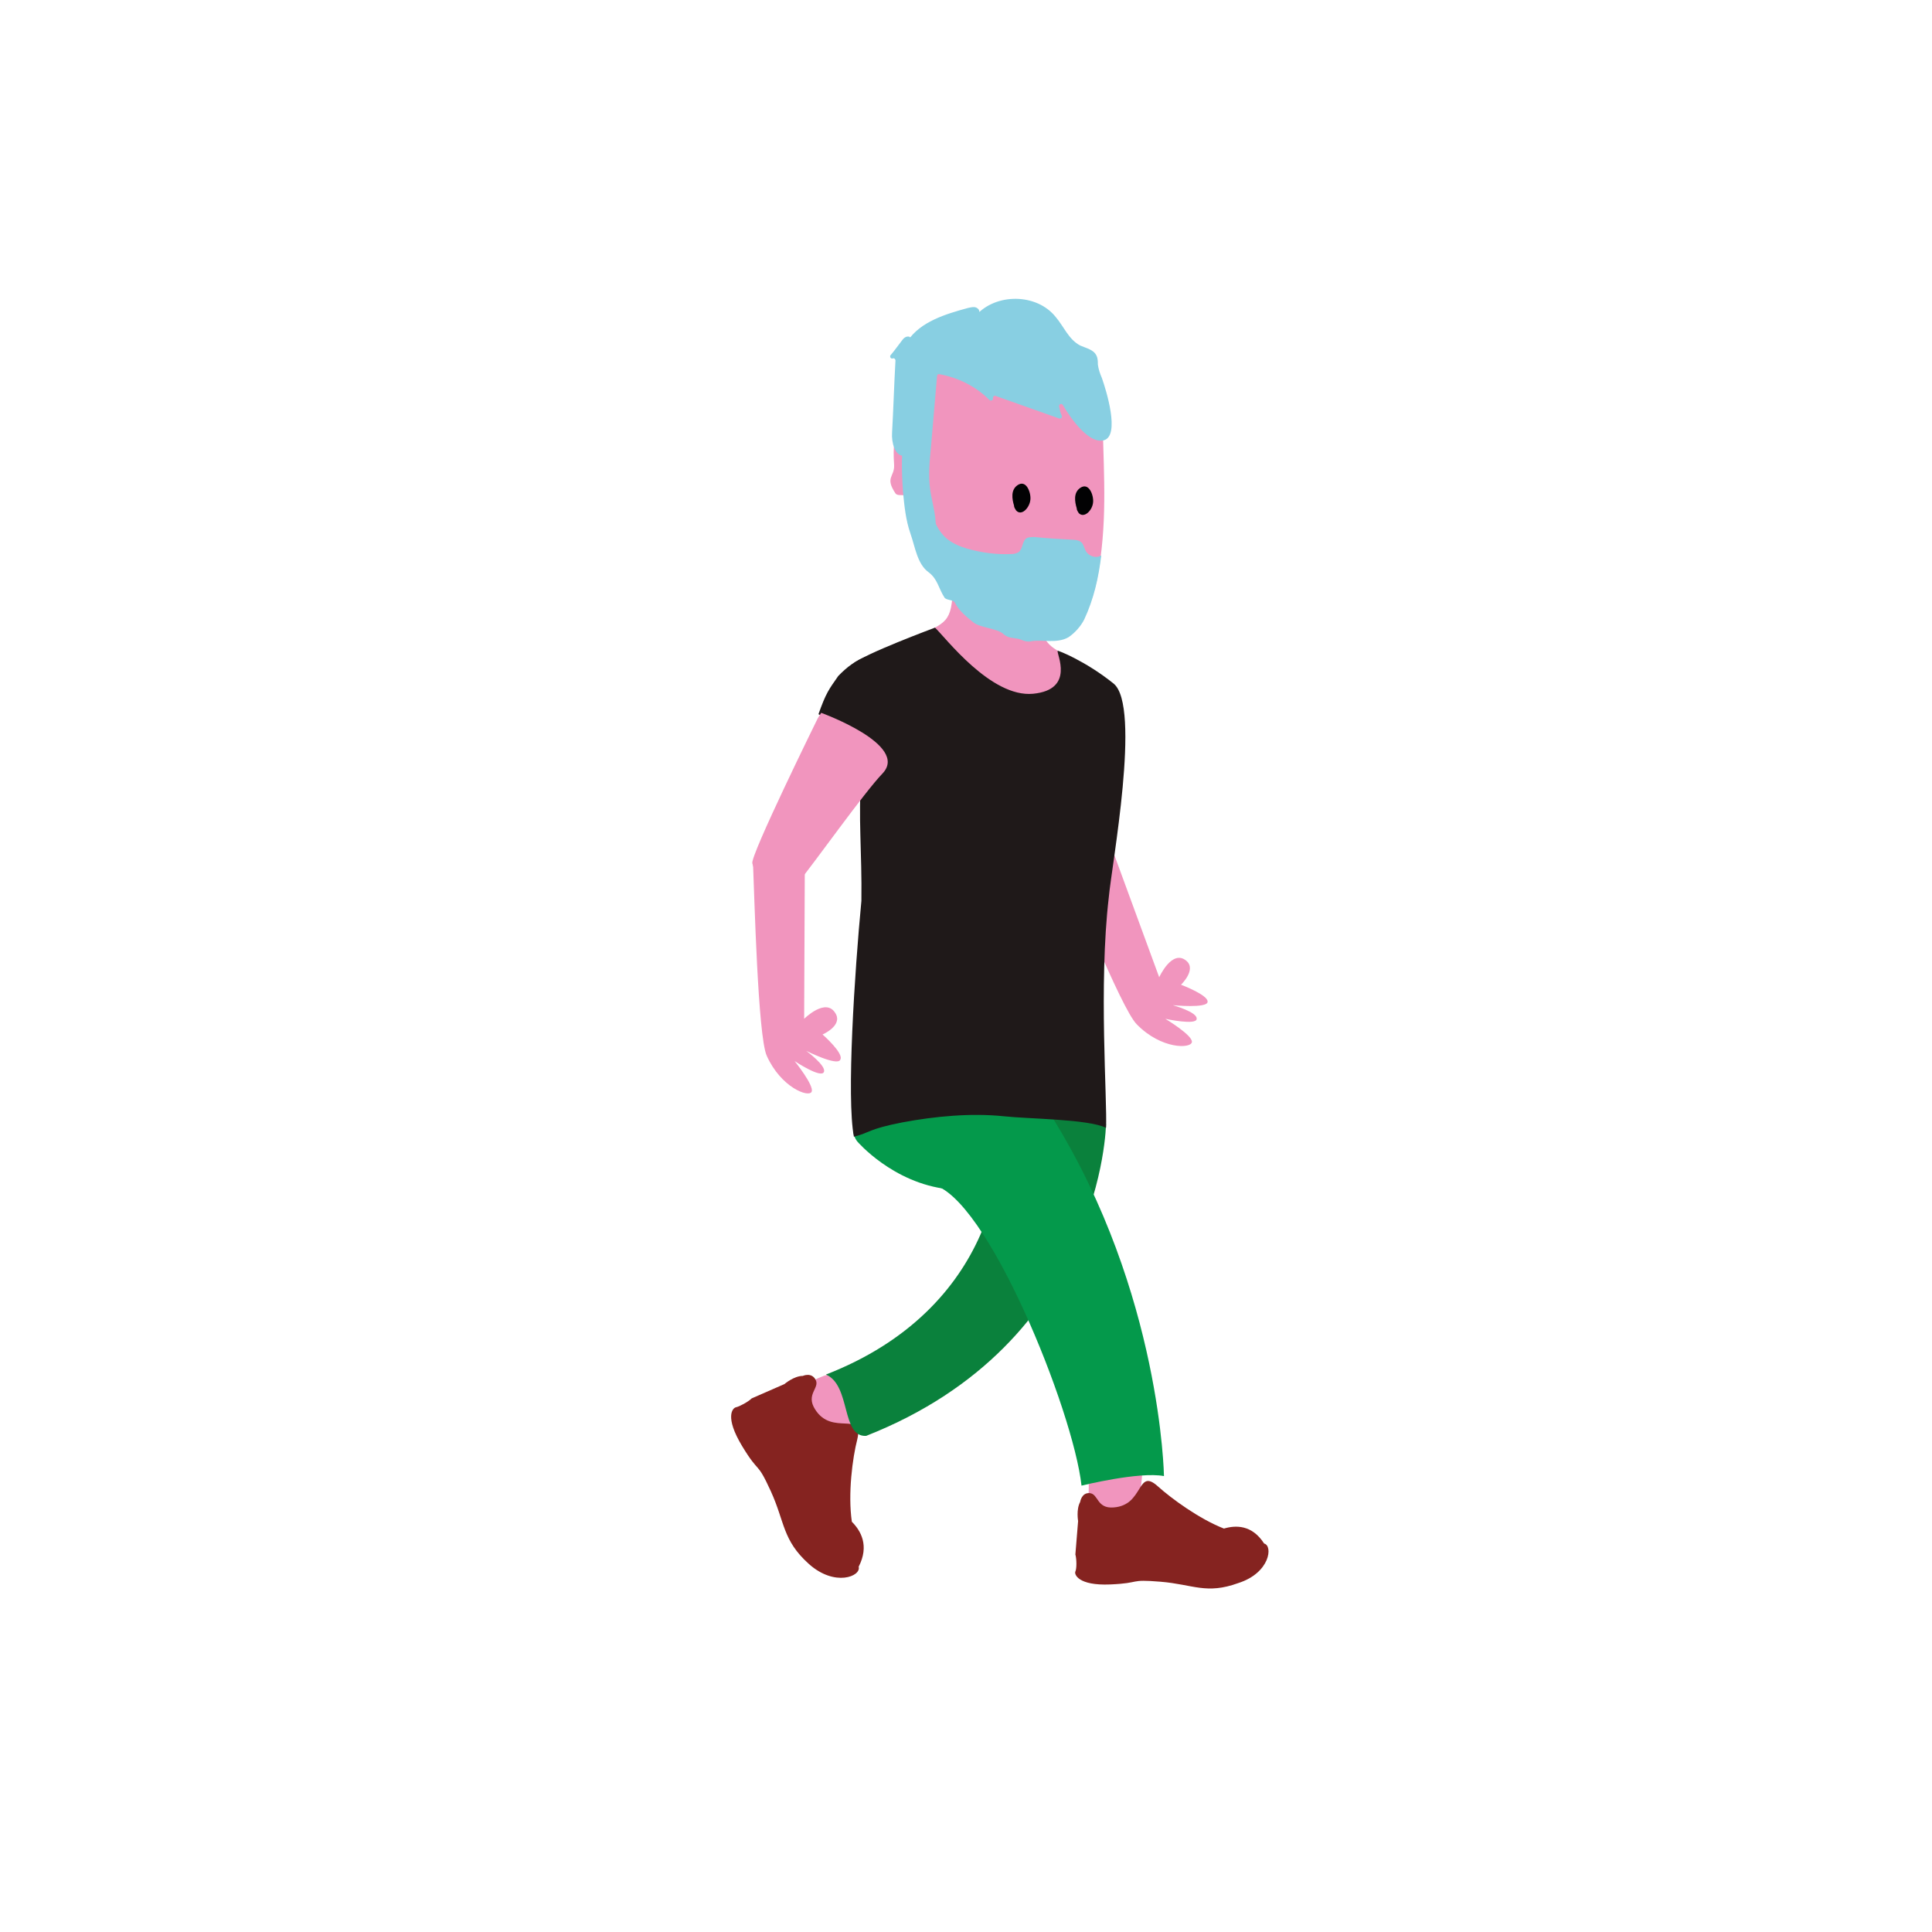 <?xml version="1.0" encoding="utf-8"?>
<!-- Generator: Adobe Illustrator 22.1.0, SVG Export Plug-In . SVG Version: 6.00 Build 0)  -->
<svg version="1.1" id="Capa_1" xmlns="http://www.w3.org/2000/svg" xmlns:xlink="http://www.w3.org/1999/xlink" x="0px" y="0px"
	 viewBox="0 0 283.5 283.5" style="enable-background:new 0 0 283.5 283.5;" xml:space="preserve">
<style type="text/css">
	.st0{fill:#F195BE;}
	.st1{fill:#852320;}
	.st2{fill:#0A813C;}
	.st3{fill:#1F1919;}
	.st4{fill:#04994B;}
	.st5{fill:#88CFE2;}
	.st6{fill:#020203;}
</style>
<g>
	<path class="st0" d="M128.7,208.9c-0.1-1.7-1-2.9-2.4-4.8c-0.6-0.8-1.3-1.7-2.5-2.4c-0.3-0.2-0.5-0.3-0.9-0.4
		c-1.5,0.3-4.2,1.3-5.3,2.5c-2.3,2.3,5.1,7,6.6,7.1c1.3,0.1-0.4-0.8,1.3-1.2C125.2,209.5,127.6,209,128.7,208.9z"/>
	<path class="st1" d="M126,229.9c1.6-3.1,0.3-5.3-1-6.6c-0.6-4.1,0.1-9.4,0.8-12.1c1-4.3-3.7-0.4-6.2-4.4c-1.4-2.2,0.7-3.1,0.1-4.3
		s-1.9-0.6-1.9-0.6c-1.3,0-2.7,1.2-2.7,1.2l-4.8,2.1c-0.5,0.5-1.8,1.2-2.3,1.3s-1.7,1.4,0.9,5.7s2.1,2,4.2,6.6s1.7,7.2,5.6,10.7
		C122.5,232.9,126.4,231.3,126,229.9z M110.3,206.1c-0.1,0.2-0.1,0.4-0.2,0.6C110.2,206.5,110.2,206.3,110.3,206.1z"/>
</g>
<path class="st2" d="M121.2,201.7c3.7,1.6,2.2,9.2,5.9,9c34.8-13.7,35.2-45.8,35.2-45.8l-16.3-3.6
	C148.6,170.2,145.9,192.1,121.2,201.7z"/>
<path class="st0" d="M167.3,209.3c-1,0.6,0,1.4-0.8,1.6c-2.4,0.9-4.3,1.3-6.7,1.4v0.1c-0.1,0.1-0.2,0.2-0.3,0.2
	c0.7,6.3-0.2,12.1-0.2,12.1s3.6-1.8,8-5.7C167.3,219.1,168.2,213.6,167.3,209.3z"/>
<path class="st1" d="M185.5,226.5c-1.8-2.8-4.2-2.7-5.9-2.2c-3.6-1.4-7.7-4.4-9.7-6.2c-3.1-2.8-2,2.8-6.5,3.1
	c-2.5,0.2-2.2-2-3.5-2.1c-1.2-0.1-1.4,1.3-1.4,1.3c-0.6,1.1-0.3,2.8-0.3,2.8l-0.4,4.9c0.2,0.7,0.2,2.1,0,2.5s0.4,2.1,5.1,1.9
	c4.7-0.2,2.6-0.8,7.4-0.4c4.8,0.4,6.7,1.9,11.4,0.2C186.4,230.8,186.8,226.8,185.5,226.5z M158.6,228.6c0.1,0.1,0.3,0.3,0.4,0.4
	C158.8,228.8,158.7,228.7,158.6,228.6z"/>
<path class="st0" d="M173.3,144.5c0,0,2.3-2.2,0.8-3.5c-2.1-1.8-4,2.4-4,2.4l-8-21.8c-1.8-1.7-6,0.5-7,3v0.1
	c1.8,4.2,9.4,23.3,11.7,25.6c3.6,3.7,8,3.6,8.1,2.6s-3.9-3.4-3.9-3.4s4.6,1,4.6,0c0.1-1-3.5-2-3.5-2s5.1,0.5,5.1-0.5
	C177.3,146,173.3,144.5,173.3,144.5z"/>
<path class="st3" d="M132.5,96.9c-3.9-2-7-0.3-9.5,2.3c-1.4,2-1.8,2.5-2.9,5.6c0,0,9.5,4.6,9.8,8.8c0.2,2.3,4.2-2.6,6.7-8.7
	C136.8,101.7,135.4,98.3,132.5,96.9z"/>
<path class="st4" d="M152.8,164.5c1.9-0.4,3.8-0.7,5.7-0.9c-5.7-1.8-18.7-5.3-26.3-3c-9.9,2.9-6.4,6.9-6.4,6.9s5.2,6.1,13.3,7
	C139.6,167.9,147.3,165.6,152.8,164.5z"/>
<path class="st4" d="M144,163.1c-5.3,1.9-4.7,5.2-7.3,10.7c8,1.4,20.8,33.2,22,44.2c0,0,8.5-2.1,12.1-1.4c0,0-0.4-26.8-16.3-52.5
	C153.2,164.5,145.1,162.7,144,163.1z"/>
<path class="st0" d="M153.9,86.6c0.5-3.2,2.4-6.2,2.4-9.3c-1.4,0.6-2.6,1.9-3.7,2.8c-1.7,1.4-3.4,2.7-5.2,4.1
	c-1.7,1.4-0.4-3.2-2.2-2c-1.1,0.7-4-1.9-5.2-1.3c-0.3,8.5,0.1,9.7-3,11.3c-0.9,2.8-4.4,7.4-5.6,10.1c5.1,3,25.3,7.3,25.9-5.9
	C150.9,94.2,153.2,91,153.9,86.6z"/>
<path class="st0" d="M131.2,68.2c-0.4-5.9,1.2-3.3,1.5-6.6c0.2-2.5,0.7-7.7,2.9-9c2.2-1.2,4.7-1.7,7.3-1.8c4.2-0.2,8.5,0.4,12.5,2
	c2.3,0.9,4.7,2.4,5.7,4.7c0.7,1.5,0.7,3.1,0.7,4.7c0.2,8,0.7,14.8-0.8,22.7c-0.4,1.9-1.3,5.2-2.7,6.6c-1.9,1.9-4.9,2-7.6,2
	c-1.5-0.8-2.8-2.1-4.1-3.2c-1.8-1.5-3.4-3.2-5-4.8c-1.6-1.6-3.2-3.1-4.8-4.7c-0.7-0.8-1.6-1.6-2.5-2.1c0-0.3,0.1-0.5,0.2-0.8
	c-1-0.1-1.4-1.3-1.4-2.2c0-1,0.3-2-0.2-2.8c-0.3-0.5-1.1,0-1.5-0.5C129.8,70,131.3,70,131.2,68.2z"/>
<path class="st5" d="M155.4,59.6c0.1,0.5,0.2,1,0.4,1.4c0.1,0.2-0.1,0.5-0.4,0.4c-3.1-1.1-6.2-2.2-9.3-3.3c-0.2-0.1-0.4,0.1-0.4,0.3
	l0,0c0.1,0.3-0.3,0.5-0.5,0.3c-2-2-4.6-3.3-7.4-3.8c-0.2,0-0.3,0.1-0.3,0.3c-0.3,3.5-0.6,7-0.9,10.5c-0.2,2.1-0.4,4.1-0.1,6.2
	c0.3,2.1,1.1,4.3,0.7,6.4c0,0.1-0.1,0.2-0.2,0.2c-1.5,0.5-2.7-1.4-3.1-3c-0.6-2.7-1-5.5-1-8.3c0-0.2-0.1-0.3-0.3-0.3
	c-1.3,0-1.8-2-1.7-3.4c0.2-3.5,0.3-7.1,0.5-10.6c0-0.2-0.2-0.4-0.4-0.3l0,0c-0.3,0.1-0.5-0.3-0.3-0.5c0.6-0.7,1-1.3,1.7-2.2
	c0.2-0.3,0.6-0.6,1-0.5s0.1,0.9-0.2,0.6c1.9-2.8,5.5-3.9,8.8-4.8c0.5-0.1,1.1-0.3,1.5,0.1c0.4,0.3,0.2,1.2-0.3,1
	c2.9-3.3,8.9-3.3,11.7,0.2c1.2,1.4,1.9,3.3,3.6,4.2c0.9,0.4,2,0.6,2.4,1.5c0.2,0.4,0.2,0.9,0.2,1.3c0.1,0.7,0.3,1.3,0.6,2
	c0.6,1.7,2.7,8.4,0.3,9.1c-2.1,0.6-4.7-2.9-6-5.1C155.8,59.1,155.4,59.3,155.4,59.6z"/>
<path class="st5" d="M132.5,72.1c0.2,2.1,0.4,4.2,1.1,6.2s1,4.5,2.7,5.7c1.3,1,1.4,2.3,2.3,3.7c0.3,0.4,1.3,0.3,1.5,0.7
	c0.6,1.2,1.7,2.1,2.7,2.9c0.9,0.8,3.5,0.9,4.4,1.7c0.2,0.2,0.4,0.3,0.6,0.4c0.6,0.3,1.5,0.2,2.1,0.5c0.5,0.2,0.9,0.3,1.4,0.2
	c1.5-0.3,3.8,0.4,5.5-0.6c0.9-0.6,1.8-1.6,2.3-2.6c1.4-3,2.1-6.1,2.5-9.4c-0.8,0.5-1.9,0.1-2.3-0.7c-0.2-0.4-0.3-0.9-0.6-1.2
	c-0.3-0.3-0.9-0.4-1.3-0.4c-1.9-0.1-3.7-0.2-5.6-0.4c-0.4,0-0.9,0-1.2,0.2c-0.6,0.4-0.5,1.5-1.1,2c-0.3,0.2-0.7,0.3-1.1,0.3
	c-2.2,0.1-4.4-0.2-6.5-0.8c-1-0.3-2-0.7-2.9-1.4c-1.7-1.4-2.3-3.6-2.7-5.7c-0.7-3.8-1-7.8-0.7-11.7c0-0.7-0.3-3-1.6-2
	c-0.6,0.5-1,2.8-1.2,3.6C132.2,66.1,132.3,69.1,132.5,72.1z"/>
<path class="st6" d="M149.1,74.9c-0.1-0.2-0.3-0.4-0.3-0.7c-0.3-1-0.5-2.3,0.5-3c1.3-0.9,2,1.1,1.9,2.1
	C151.1,74.5,149.9,75.8,149.1,74.9z"/>
<path class="st6" d="M158.3,75.3c-0.1-0.2-0.3-0.4-0.3-0.7c-0.3-1-0.5-2.3,0.5-3c1.3-0.9,2,1.1,1.9,2.1
	C160.3,74.9,159.1,76.1,158.3,75.3z"/>
<path class="st3" d="M163.4,100.3c-4.1-3.3-8.2-4.9-8.2-4.8c-0.2,0.4,2.6,5.7-3.6,6.3c-6.2,0.6-12.9-8.3-14.4-9.7
	c0,0-10.5,3.9-12,5.3c-2.9,5.8,1.7,10.3,1.2,16.6c-0.5,5.7,0.1,11.1,0,18.2c-1,10.5-2.2,28.9-1.1,34.6c2.4-0.6,2-1.1,7.1-2.1
	c4.8-0.9,10.1-1.4,14.9-0.9c3.6,0.4,12.4,0.4,15,1.7c0.2-4-1.1-21,0.4-33.8C163.1,127.1,167.5,103.6,163.4,100.3z"/>
<path class="st0" d="M120.5,104.6l-0.5,0.8c0,0-10,20.3-9.6,21.3c0.6,2.2,1.4,2.3,3.5,2.9c0.5,0.1,2.4,0.1,3,0.2
	c2.7-3.3,9.9-13.5,12.6-16.3C133.5,109.3,120.5,104.6,120.5,104.6z"/>
<path class="st0" d="M120.7,151.8c0,0,3-1.3,1.9-3.1c-1.4-2.4-4.6,0.8-4.6,0.8l0.1-23.2c-1.1-2.3-5.8-1.7-7.6,0.4v0.1
	c0.2,4.6,0.7,25.1,2,28.1c2.1,4.7,6.2,6.2,6.6,5.3s-2.5-4.5-2.5-4.5s3.9,2.6,4.3,1.6c0.4-0.9-2.6-3.1-2.6-3.1s4.6,2.3,5,1.3
	C123.9,154.6,120.7,151.8,120.7,151.8z"/>
</svg>

